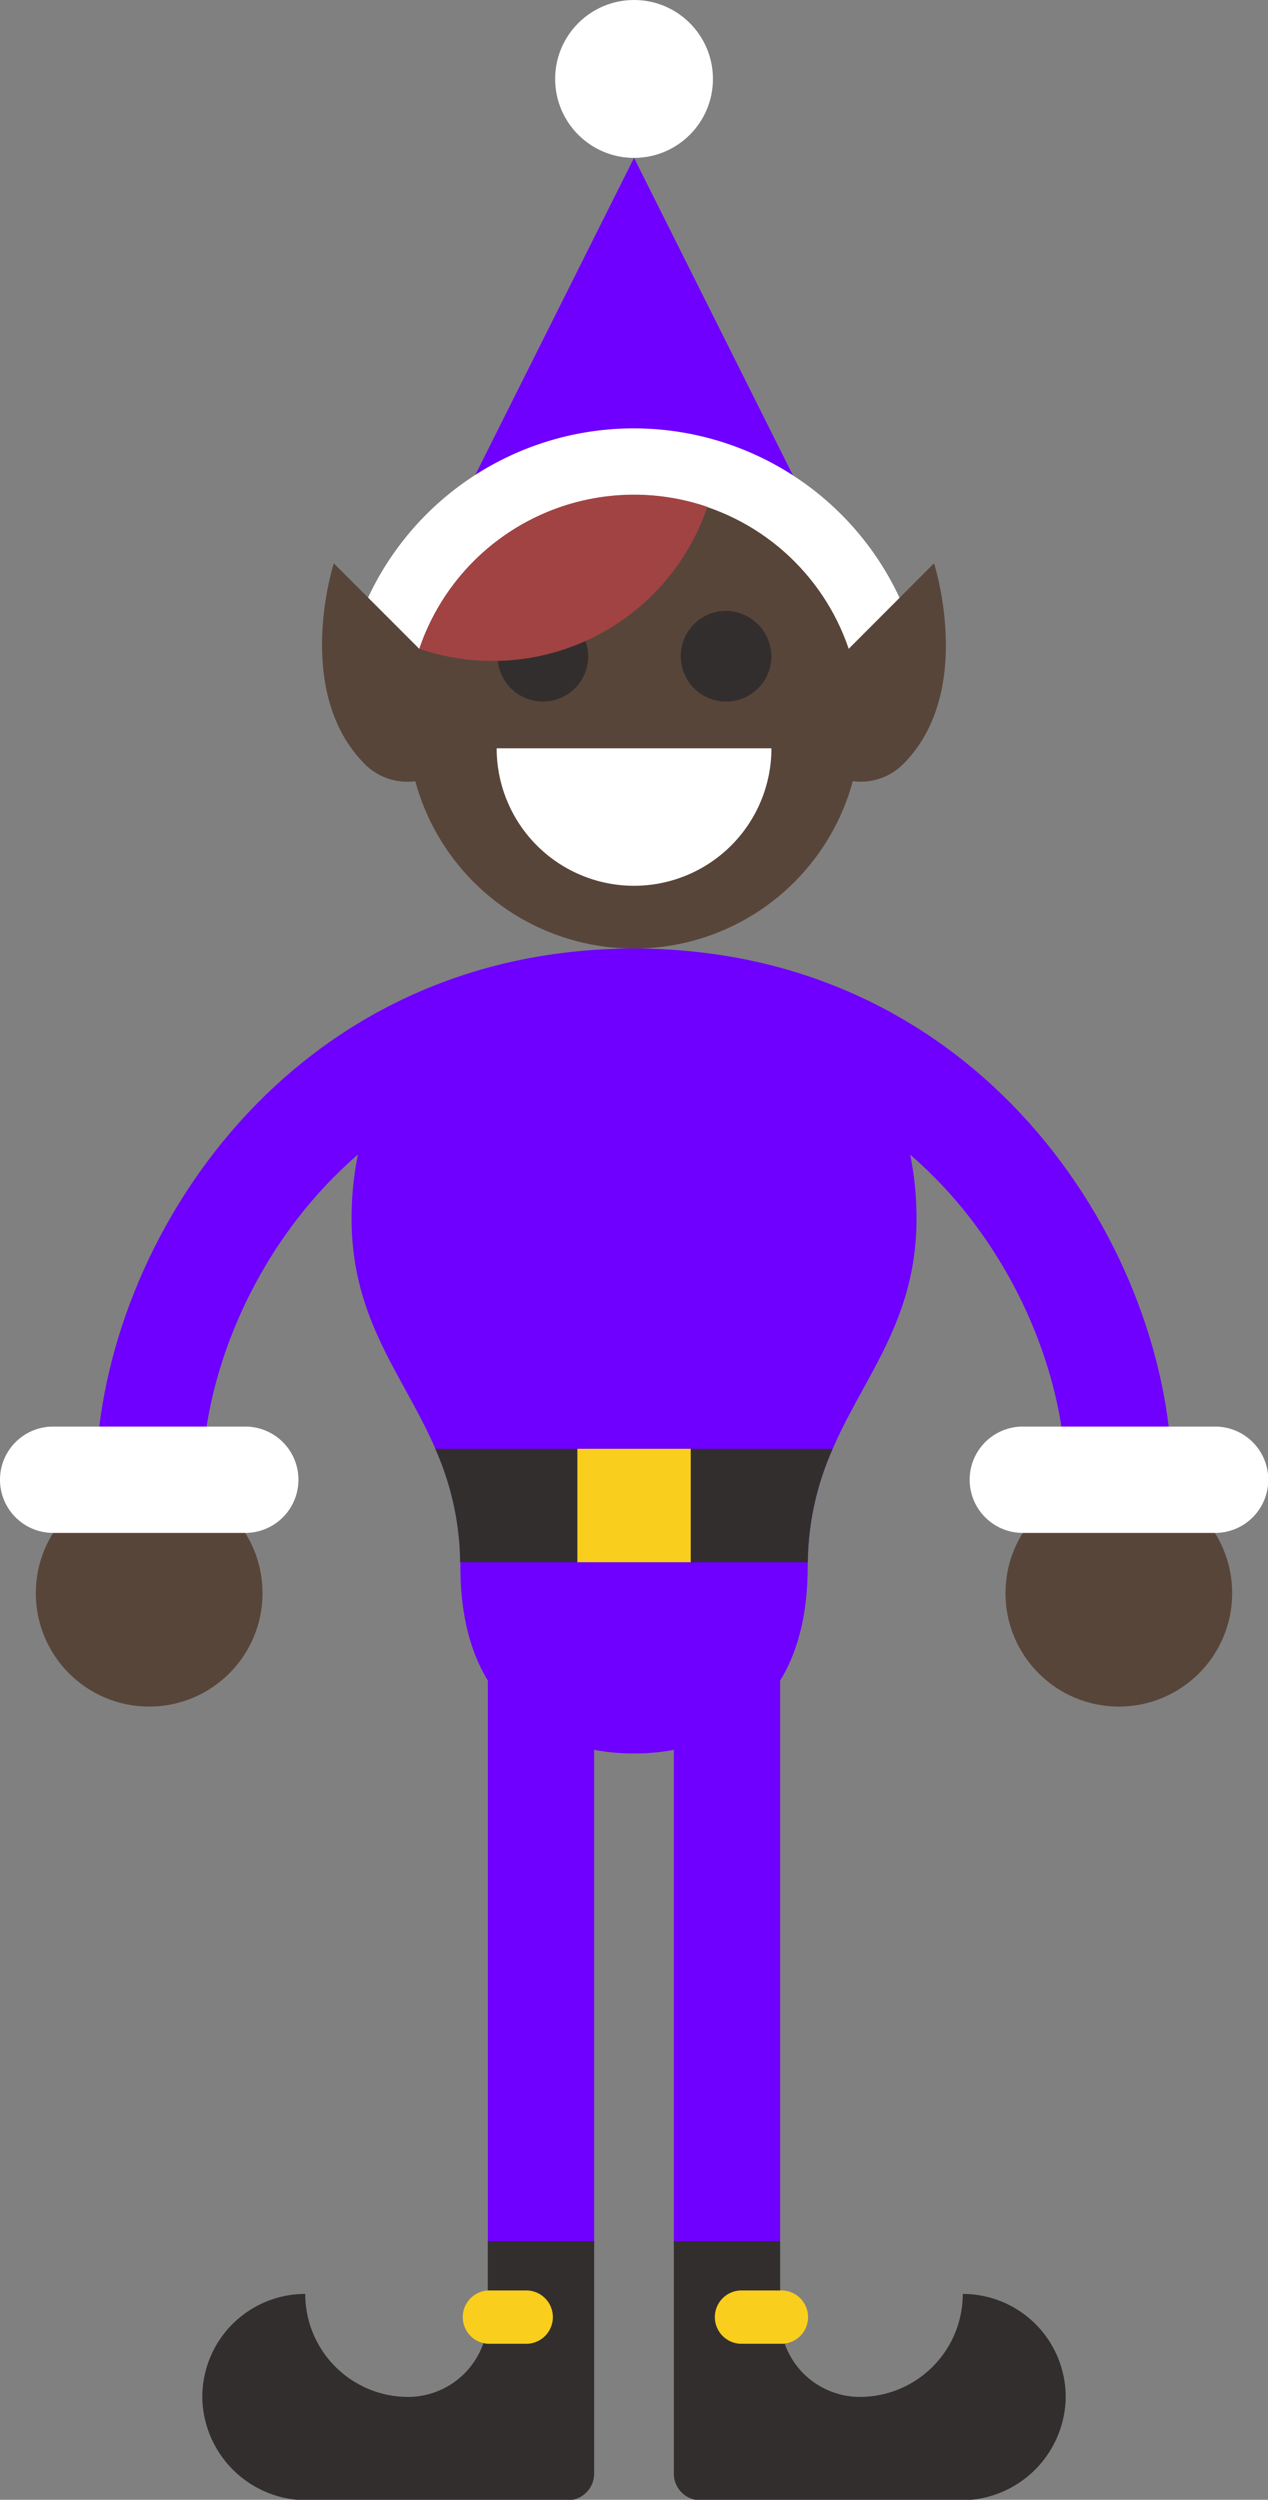 <svg xmlns="http://www.w3.org/2000/svg" viewBox="0 0 139.83 275.5"><rect x="0" y="0" width="139.83" height="275.5" fill="#808080" stroke="none"/><defs><style>.cls-1{fill:none;stroke:#6f00ff;stroke-linecap:round;stroke-miterlimit:10;stroke-width:11.72px;}.cls-2{fill:#332e2e;}.cls-3{fill:#f9ce1d;}.cls-4{fill:#00acc1;}.cls-5{fill:#584539;}.cls-6{fill:#fff;}.cls-7{fill:#6f00ff;}.cls-8{fill:#a14343;}</style></defs><title>elf2</title><g id="Layer_2" data-name="Layer 2"><g id="ART"><path class="cls-1" d="M80.17,180.07V247"/><path class="cls-2" d="M106.17,252.81a11.35,11.35,0,0,1-11.34,11.35h0a8.8,8.8,0,0,1-8.8-8.8V247H74.31v25.62a2.93,2.93,0,0,0,2.93,2.93H105.9a11.52,11.52,0,0,0,11.61-10.93A11.35,11.35,0,0,0,106.17,252.81Z"/><path class="cls-3" d="M86,258.3h-4.4a2.94,2.94,0,0,1,0-5.87H86a2.94,2.94,0,1,1,0,5.87Z"/><path class="cls-1" d="M59.66,180.07V247"/><path class="cls-2" d="M33.66,252.81A11.35,11.35,0,0,0,45,264.16h0a8.8,8.8,0,0,0,8.79-8.8V247H65.52v25.62a2.93,2.93,0,0,1-2.93,2.93H33.93a11.52,11.52,0,0,1-11.61-10.93A11.35,11.35,0,0,1,33.66,252.81Z"/><path class="cls-3" d="M53.8,258.3h4.4a2.94,2.94,0,0,0,0-5.87H53.8a2.94,2.94,0,0,0,0,5.87Z"/><polygon class="cls-4" points="59.66 180.07 80.17 180.07 69.92 110.4 59.66 180.07"/><path class="cls-1" d="M69.92,110.4c35.48,0,53.46,31,53.46,52.68"/><circle class="cls-5" cx="123.38" cy="175.58" r="12.5"/><path class="cls-6" d="M134,157.22H112.79a5.86,5.86,0,1,0,0,11.72H134a5.86,5.86,0,1,0,0-11.72Z"/><path class="cls-1" d="M69.92,110.4c-35.49,0-53.47,31-53.47,52.68"/><circle class="cls-5" cx="16.45" cy="175.58" r="12.5"/><path class="cls-6" d="M27.05,157.22H5.86a5.86,5.86,0,0,0,0,11.72H27.05a5.86,5.86,0,0,0,0-11.72Z"/><path class="cls-7" d="M69.92,193.25c8,0,19.15-3.82,19.15-20.59s12-22.11,12-38.38-10.57-29.74-31.14-29.74S38.77,118,38.77,134.28s12,21.6,12,38.38S61.88,193.25,69.92,193.25Z"/><path class="cls-2" d="M91.82,159.67H48a31.44,31.44,0,0,1,2.74,12.5H89.08A31.62,31.62,0,0,1,91.82,159.67Z"/><rect class="cls-3" x="63.67" y="159.67" width="12.5" height="12.5"/><circle class="cls-6" cx="69.92" cy="8.7" r="8.7"/><polygon class="cls-7" points="94.92 67.32 69.92 17.4 44.91 67.32 94.92 67.32"/><path class="cls-6" d="M93.78,79.4a7.33,7.33,0,0,1-7-5.14,17.68,17.68,0,0,0-33.75,0,7.33,7.33,0,1,1-14-4.38,32.34,32.34,0,0,1,61.72,0A7.32,7.32,0,0,1,96,79.06,7.25,7.25,0,0,1,93.78,79.4Z"/><path class="cls-5" d="M103,62.08,90.24,74.86a6.61,6.61,0,1,0,9.36,9.35C107.58,76.23,103,62.08,103,62.08Z"/><path class="cls-5" d="M49.59,74.86,36.81,62.08s-4.56,14.15,3.43,22.14a6.61,6.61,0,1,0,9.35-9.36Z"/><circle class="cls-5" cx="69.92" cy="79.54" r="25"/><path class="cls-2" d="M64.87,72.37a5,5,0,1,1-5.05-5.05A5.06,5.06,0,0,1,64.87,72.37Z"/><path class="cls-2" d="M85.07,72.37a5,5,0,1,1-5-5.05A5.06,5.06,0,0,1,85.07,72.37Z"/><path class="cls-8" d="M78,55.86A25,25,0,0,0,46.24,71.5,25,25,0,0,0,78,55.86Z"/><path class="cls-6" d="M85.07,82.47a15.15,15.15,0,1,1-30.3,0Z"/></g></g></svg>